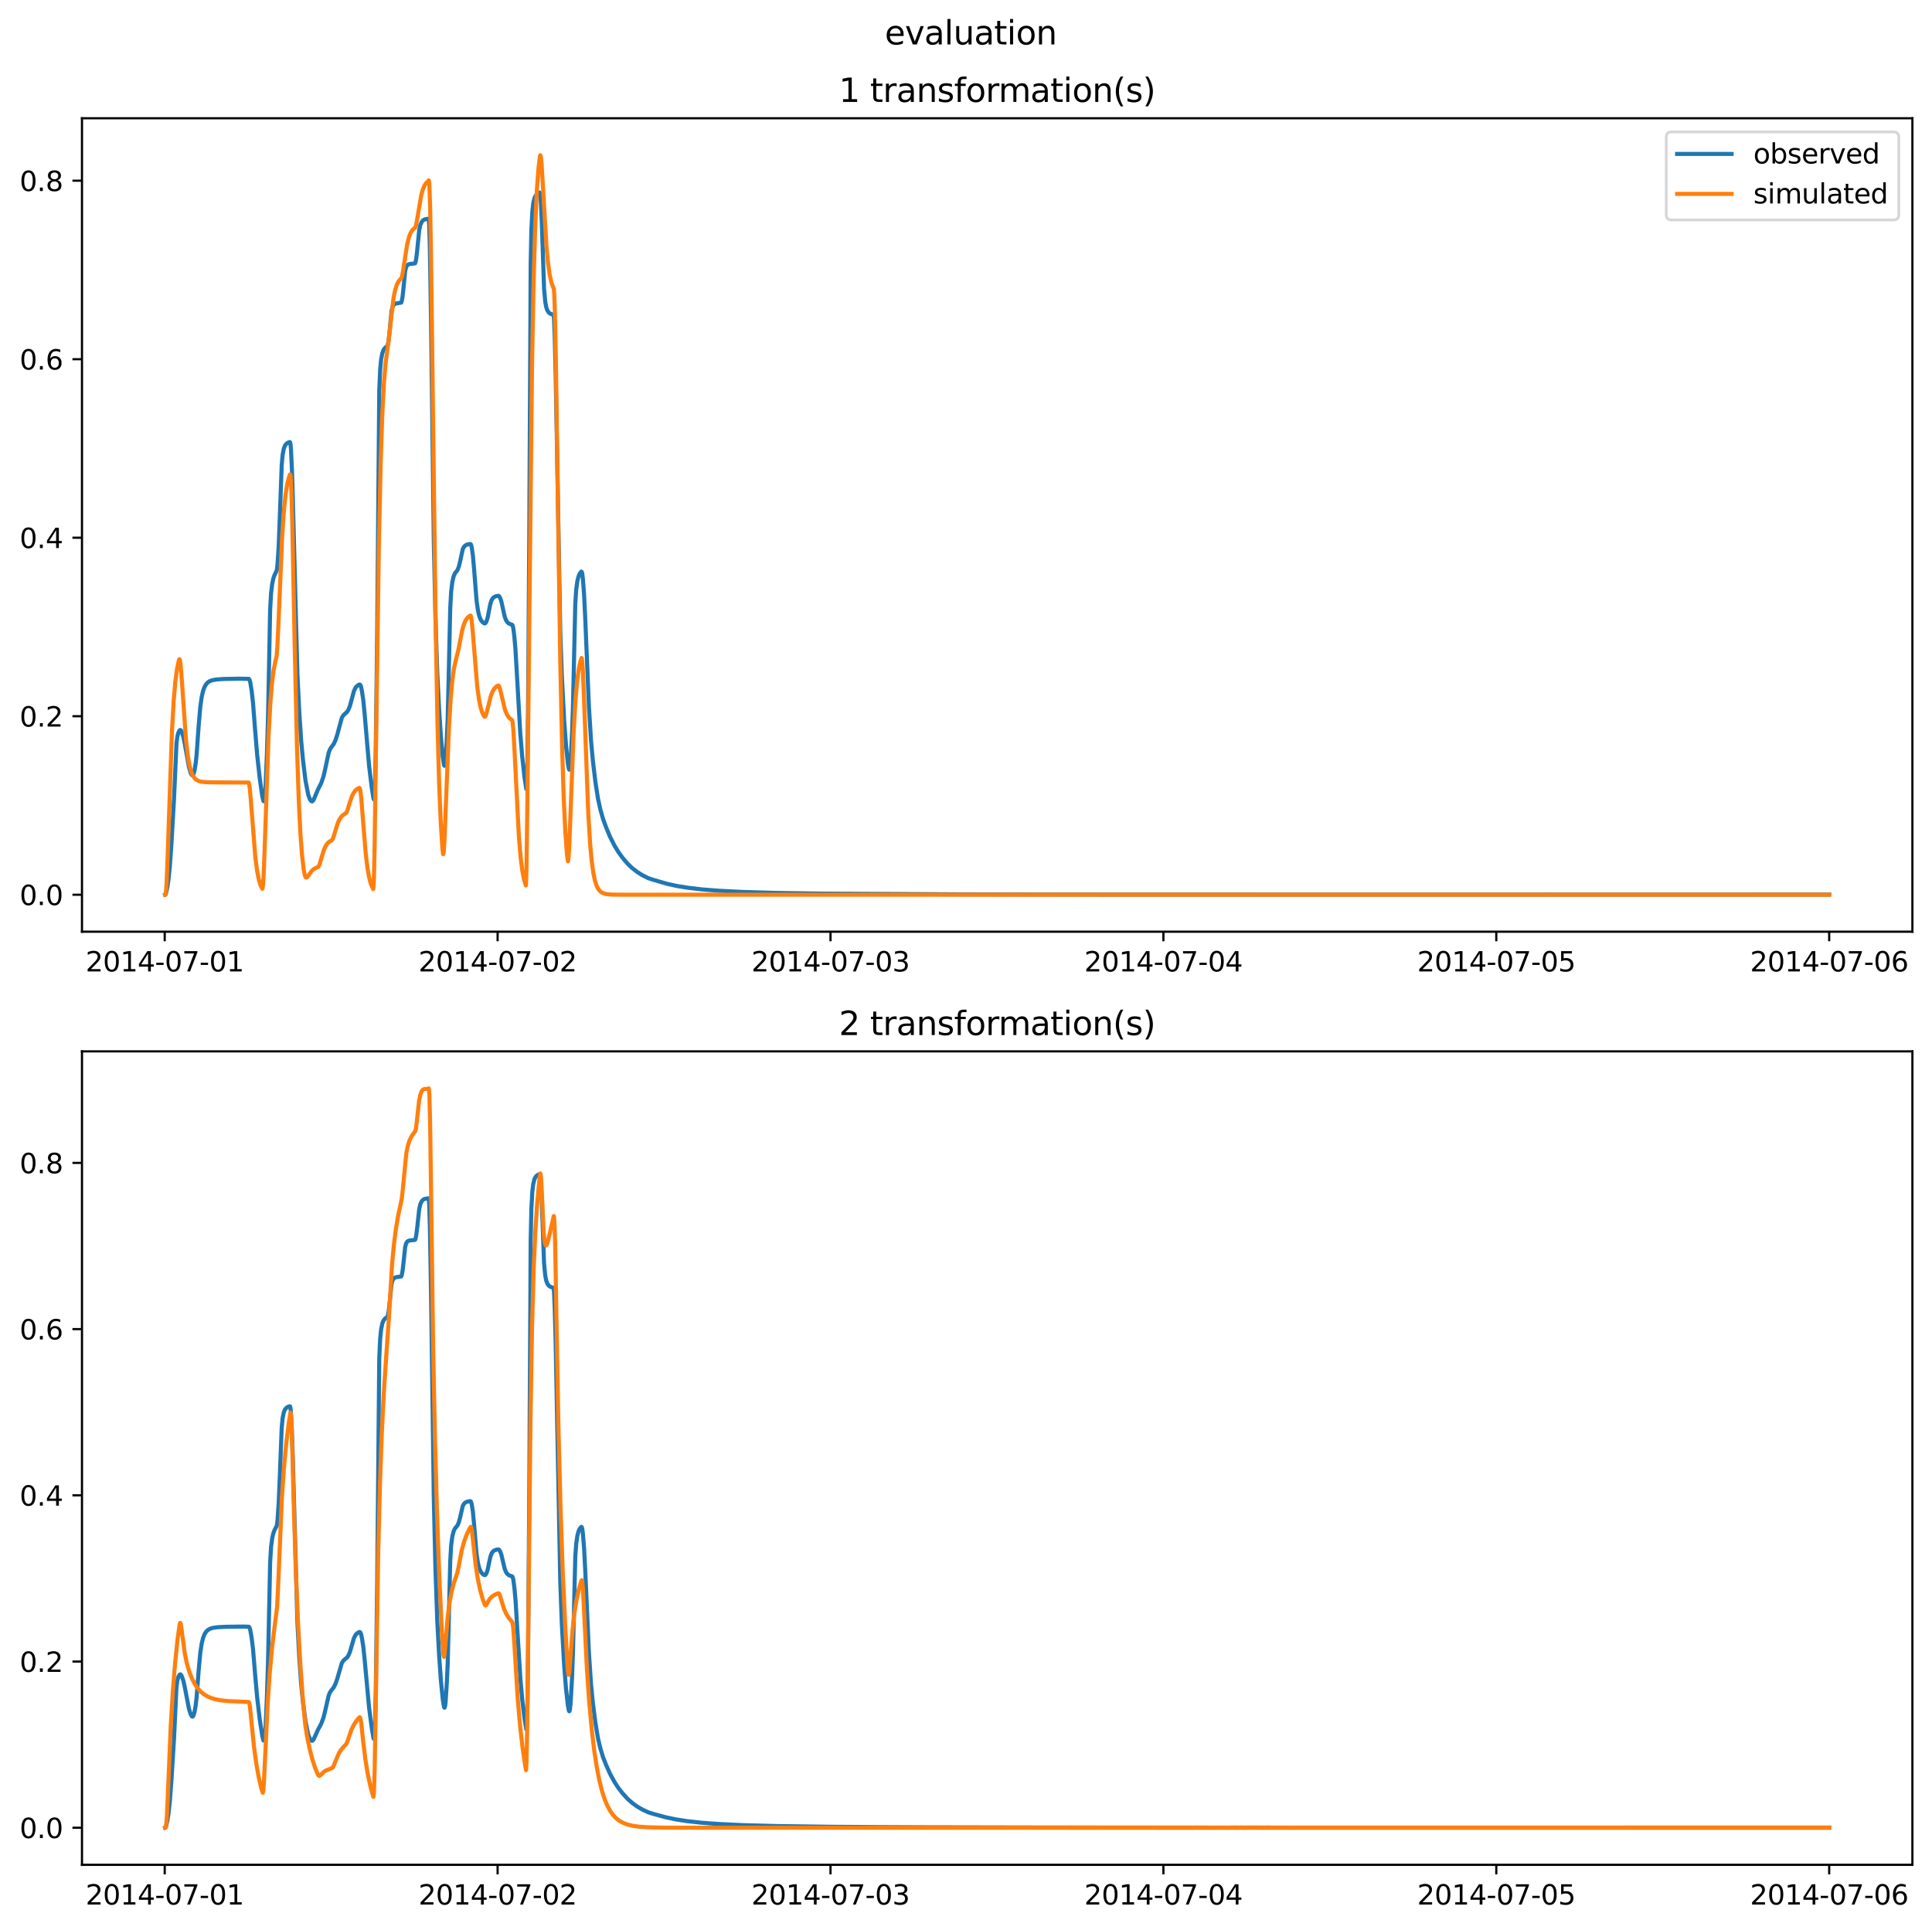 <?xml version="1.0" encoding="utf-8" standalone="no"?>
<!DOCTYPE svg PUBLIC "-//W3C//DTD SVG 1.1//EN"
  "http://www.w3.org/Graphics/SVG/1.1/DTD/svg11.dtd">
<svg xmlns:xlink="http://www.w3.org/1999/xlink" width="709.427pt" height="708.798pt" viewBox="0 0 709.427 708.798" xmlns="http://www.w3.org/2000/svg" version="1.1">
 <defs>
  <style type="text/css">*{stroke-linejoin: round; stroke-linecap: butt}</style>
 </defs>
 <g id="figure_1">
  <g id="patch_1">
   <path d="M 0 708.798 
L 709.427 708.798 
L 709.427 0 
L 0 0 
z
" style="fill: #ffffff"/>
  </g>
  <g id="axes_1">
   <g id="patch_2">
    <path d="M 30.103 342.2 
L 702.227 342.2 
L 702.227 43.44 
L 30.103 43.44 
z
" style="fill: #ffffff"/>
   </g>
   <g id="matplotlib.axis_1">
    <g id="xtick_1">
     <g id="line2d_1">
      <defs>
       <path id="m57f386898c" d="M 0 0 
L 0 3.5 
" style="stroke: #000000; stroke-width: 0.8"/>
      </defs>
      <g>
       <use xlink:href="#m57f386898c" x="60.484" y="342.2" style="stroke: #000000; stroke-width: 0.8"/>
      </g>
     </g>
     <g id="text_1">
      <!-- 2014-07-01 -->
      <g transform="translate(31.427 356.798) scale(0.1 -0.1)">
       <defs>
        <path id="DejaVuSans-32" d="M 1228 531 
L 3431 531 
L 3431 0 
L 469 0 
L 469 531 
Q 828 903 1448 1529 
Q 2069 2156 2228 2338 
Q 2531 2678 2651 2914 
Q 2772 3150 2772 3378 
Q 2772 3750 2511 3984 
Q 2250 4219 1831 4219 
Q 1534 4219 1204 4116 
Q 875 4013 500 3803 
L 500 4441 
Q 881 4594 1212 4672 
Q 1544 4750 1819 4750 
Q 2544 4750 2975 4387 
Q 3406 4025 3406 3419 
Q 3406 3131 3298 2873 
Q 3191 2616 2906 2266 
Q 2828 2175 2409 1742 
Q 1991 1309 1228 531 
z
" transform="scale(0.016)"/>
        <path id="DejaVuSans-30" d="M 2034 4250 
Q 1547 4250 1301 3770 
Q 1056 3291 1056 2328 
Q 1056 1369 1301 889 
Q 1547 409 2034 409 
Q 2525 409 2770 889 
Q 3016 1369 3016 2328 
Q 3016 3291 2770 3770 
Q 2525 4250 2034 4250 
z
M 2034 4750 
Q 2819 4750 3233 4129 
Q 3647 3509 3647 2328 
Q 3647 1150 3233 529 
Q 2819 -91 2034 -91 
Q 1250 -91 836 529 
Q 422 1150 422 2328 
Q 422 3509 836 4129 
Q 1250 4750 2034 4750 
z
" transform="scale(0.016)"/>
        <path id="DejaVuSans-31" d="M 794 531 
L 1825 531 
L 1825 4091 
L 703 3866 
L 703 4441 
L 1819 4666 
L 2450 4666 
L 2450 531 
L 3481 531 
L 3481 0 
L 794 0 
L 794 531 
z
" transform="scale(0.016)"/>
        <path id="DejaVuSans-34" d="M 2419 4116 
L 825 1625 
L 2419 1625 
L 2419 4116 
z
M 2253 4666 
L 3047 4666 
L 3047 1625 
L 3713 1625 
L 3713 1100 
L 3047 1100 
L 3047 0 
L 2419 0 
L 2419 1100 
L 313 1100 
L 313 1709 
L 2253 4666 
z
" transform="scale(0.016)"/>
        <path id="DejaVuSans-2d" d="M 313 2009 
L 1997 2009 
L 1997 1497 
L 313 1497 
L 313 2009 
z
" transform="scale(0.016)"/>
        <path id="DejaVuSans-37" d="M 525 4666 
L 3525 4666 
L 3525 4397 
L 1831 0 
L 1172 0 
L 2766 4134 
L 525 4134 
L 525 4666 
z
" transform="scale(0.016)"/>
       </defs>
       <use xlink:href="#DejaVuSans-32"/>
       <use xlink:href="#DejaVuSans-30" x="63.623"/>
       <use xlink:href="#DejaVuSans-31" x="127.246"/>
       <use xlink:href="#DejaVuSans-34" x="190.869"/>
       <use xlink:href="#DejaVuSans-2d" x="254.492"/>
       <use xlink:href="#DejaVuSans-30" x="290.576"/>
       <use xlink:href="#DejaVuSans-37" x="354.199"/>
       <use xlink:href="#DejaVuSans-2d" x="417.822"/>
       <use xlink:href="#DejaVuSans-30" x="453.906"/>
       <use xlink:href="#DejaVuSans-31" x="517.529"/>
      </g>
     </g>
    </g>
    <g id="xtick_2">
     <g id="line2d_2">
      <g>
       <use xlink:href="#m57f386898c" x="182.723" y="342.2" style="stroke: #000000; stroke-width: 0.8"/>
      </g>
     </g>
     <g id="text_2">
      <!-- 2014-07-02 -->
      <g transform="translate(153.665 356.798) scale(0.1 -0.1)">
       <use xlink:href="#DejaVuSans-32"/>
       <use xlink:href="#DejaVuSans-30" x="63.623"/>
       <use xlink:href="#DejaVuSans-31" x="127.246"/>
       <use xlink:href="#DejaVuSans-34" x="190.869"/>
       <use xlink:href="#DejaVuSans-2d" x="254.492"/>
       <use xlink:href="#DejaVuSans-30" x="290.576"/>
       <use xlink:href="#DejaVuSans-37" x="354.199"/>
       <use xlink:href="#DejaVuSans-2d" x="417.822"/>
       <use xlink:href="#DejaVuSans-30" x="453.906"/>
       <use xlink:href="#DejaVuSans-32" x="517.529"/>
      </g>
     </g>
    </g>
    <g id="xtick_3">
     <g id="line2d_3">
      <g>
       <use xlink:href="#m57f386898c" x="304.961" y="342.2" style="stroke: #000000; stroke-width: 0.8"/>
      </g>
     </g>
     <g id="text_3">
      <!-- 2014-07-03 -->
      <g transform="translate(275.903 356.798) scale(0.1 -0.1)">
       <defs>
        <path id="DejaVuSans-33" d="M 2597 2516 
Q 3050 2419 3304 2112 
Q 3559 1806 3559 1356 
Q 3559 666 3084 287 
Q 2609 -91 1734 -91 
Q 1441 -91 1130 -33 
Q 819 25 488 141 
L 488 750 
Q 750 597 1062 519 
Q 1375 441 1716 441 
Q 2309 441 2620 675 
Q 2931 909 2931 1356 
Q 2931 1769 2642 2001 
Q 2353 2234 1838 2234 
L 1294 2234 
L 1294 2753 
L 1863 2753 
Q 2328 2753 2575 2939 
Q 2822 3125 2822 3475 
Q 2822 3834 2567 4026 
Q 2313 4219 1838 4219 
Q 1578 4219 1281 4162 
Q 984 4106 628 3988 
L 628 4550 
Q 988 4650 1302 4700 
Q 1616 4750 1894 4750 
Q 2613 4750 3031 4423 
Q 3450 4097 3450 3541 
Q 3450 3153 3228 2886 
Q 3006 2619 2597 2516 
z
" transform="scale(0.016)"/>
       </defs>
       <use xlink:href="#DejaVuSans-32"/>
       <use xlink:href="#DejaVuSans-30" x="63.623"/>
       <use xlink:href="#DejaVuSans-31" x="127.246"/>
       <use xlink:href="#DejaVuSans-34" x="190.869"/>
       <use xlink:href="#DejaVuSans-2d" x="254.492"/>
       <use xlink:href="#DejaVuSans-30" x="290.576"/>
       <use xlink:href="#DejaVuSans-37" x="354.199"/>
       <use xlink:href="#DejaVuSans-2d" x="417.822"/>
       <use xlink:href="#DejaVuSans-30" x="453.906"/>
       <use xlink:href="#DejaVuSans-33" x="517.529"/>
      </g>
     </g>
    </g>
    <g id="xtick_4">
     <g id="line2d_4">
      <g>
       <use xlink:href="#m57f386898c" x="427.199" y="342.2" style="stroke: #000000; stroke-width: 0.8"/>
      </g>
     </g>
     <g id="text_4">
      <!-- 2014-07-04 -->
      <g transform="translate(398.141 356.798) scale(0.1 -0.1)">
       <use xlink:href="#DejaVuSans-32"/>
       <use xlink:href="#DejaVuSans-30" x="63.623"/>
       <use xlink:href="#DejaVuSans-31" x="127.246"/>
       <use xlink:href="#DejaVuSans-34" x="190.869"/>
       <use xlink:href="#DejaVuSans-2d" x="254.492"/>
       <use xlink:href="#DejaVuSans-30" x="290.576"/>
       <use xlink:href="#DejaVuSans-37" x="354.199"/>
       <use xlink:href="#DejaVuSans-2d" x="417.822"/>
       <use xlink:href="#DejaVuSans-30" x="453.906"/>
       <use xlink:href="#DejaVuSans-34" x="517.529"/>
      </g>
     </g>
    </g>
    <g id="xtick_5">
     <g id="line2d_5">
      <g>
       <use xlink:href="#m57f386898c" x="549.437" y="342.2" style="stroke: #000000; stroke-width: 0.8"/>
      </g>
     </g>
     <g id="text_5">
      <!-- 2014-07-05 -->
      <g transform="translate(520.38 356.798) scale(0.1 -0.1)">
       <defs>
        <path id="DejaVuSans-35" d="M 691 4666 
L 3169 4666 
L 3169 4134 
L 1269 4134 
L 1269 2991 
Q 1406 3038 1543 3061 
Q 1681 3084 1819 3084 
Q 2600 3084 3056 2656 
Q 3513 2228 3513 1497 
Q 3513 744 3044 326 
Q 2575 -91 1722 -91 
Q 1428 -91 1123 -41 
Q 819 9 494 109 
L 494 744 
Q 775 591 1075 516 
Q 1375 441 1709 441 
Q 2250 441 2565 725 
Q 2881 1009 2881 1497 
Q 2881 1984 2565 2268 
Q 2250 2553 1709 2553 
Q 1456 2553 1204 2497 
Q 953 2441 691 2322 
L 691 4666 
z
" transform="scale(0.016)"/>
       </defs>
       <use xlink:href="#DejaVuSans-32"/>
       <use xlink:href="#DejaVuSans-30" x="63.623"/>
       <use xlink:href="#DejaVuSans-31" x="127.246"/>
       <use xlink:href="#DejaVuSans-34" x="190.869"/>
       <use xlink:href="#DejaVuSans-2d" x="254.492"/>
       <use xlink:href="#DejaVuSans-30" x="290.576"/>
       <use xlink:href="#DejaVuSans-37" x="354.199"/>
       <use xlink:href="#DejaVuSans-2d" x="417.822"/>
       <use xlink:href="#DejaVuSans-30" x="453.906"/>
       <use xlink:href="#DejaVuSans-35" x="517.529"/>
      </g>
     </g>
    </g>
    <g id="xtick_6">
     <g id="line2d_6">
      <g>
       <use xlink:href="#m57f386898c" x="671.676" y="342.2" style="stroke: #000000; stroke-width: 0.8"/>
      </g>
     </g>
     <g id="text_6">
      <!-- 2014-07-06 -->
      <g transform="translate(642.618 356.798) scale(0.1 -0.1)">
       <defs>
        <path id="DejaVuSans-36" d="M 2113 2584 
Q 1688 2584 1439 2293 
Q 1191 2003 1191 1497 
Q 1191 994 1439 701 
Q 1688 409 2113 409 
Q 2538 409 2786 701 
Q 3034 994 3034 1497 
Q 3034 2003 2786 2293 
Q 2538 2584 2113 2584 
z
M 3366 4563 
L 3366 3988 
Q 3128 4100 2886 4159 
Q 2644 4219 2406 4219 
Q 1781 4219 1451 3797 
Q 1122 3375 1075 2522 
Q 1259 2794 1537 2939 
Q 1816 3084 2150 3084 
Q 2853 3084 3261 2657 
Q 3669 2231 3669 1497 
Q 3669 778 3244 343 
Q 2819 -91 2113 -91 
Q 1303 -91 875 529 
Q 447 1150 447 2328 
Q 447 3434 972 4092 
Q 1497 4750 2381 4750 
Q 2619 4750 2861 4703 
Q 3103 4656 3366 4563 
z
" transform="scale(0.016)"/>
       </defs>
       <use xlink:href="#DejaVuSans-32"/>
       <use xlink:href="#DejaVuSans-30" x="63.623"/>
       <use xlink:href="#DejaVuSans-31" x="127.246"/>
       <use xlink:href="#DejaVuSans-34" x="190.869"/>
       <use xlink:href="#DejaVuSans-2d" x="254.492"/>
       <use xlink:href="#DejaVuSans-30" x="290.576"/>
       <use xlink:href="#DejaVuSans-37" x="354.199"/>
       <use xlink:href="#DejaVuSans-2d" x="417.822"/>
       <use xlink:href="#DejaVuSans-30" x="453.906"/>
       <use xlink:href="#DejaVuSans-36" x="517.529"/>
      </g>
     </g>
    </g>
   </g>
   <g id="matplotlib.axis_2">
    <g id="ytick_1">
     <g id="line2d_7">
      <defs>
       <path id="m4b0a058d04" d="M 0 0 
L -3.5 0 
" style="stroke: #000000; stroke-width: 0.8"/>
      </defs>
      <g>
       <use xlink:href="#m4b0a058d04" x="30.103" y="328.62" style="stroke: #000000; stroke-width: 0.8"/>
      </g>
     </g>
     <g id="text_7">
      <!-- 0.0 -->
      <g transform="translate(7.2 332.419) scale(0.1 -0.1)">
       <defs>
        <path id="DejaVuSans-2e" d="M 684 794 
L 1344 794 
L 1344 0 
L 684 0 
L 684 794 
z
" transform="scale(0.016)"/>
       </defs>
       <use xlink:href="#DejaVuSans-30"/>
       <use xlink:href="#DejaVuSans-2e" x="63.623"/>
       <use xlink:href="#DejaVuSans-30" x="95.41"/>
      </g>
     </g>
    </g>
    <g id="ytick_2">
     <g id="line2d_8">
      <g>
       <use xlink:href="#m4b0a058d04" x="30.103" y="263.056" style="stroke: #000000; stroke-width: 0.8"/>
      </g>
     </g>
     <g id="text_8">
      <!-- 0.2 -->
      <g transform="translate(7.2 266.855) scale(0.1 -0.1)">
       <use xlink:href="#DejaVuSans-30"/>
       <use xlink:href="#DejaVuSans-2e" x="63.623"/>
       <use xlink:href="#DejaVuSans-32" x="95.41"/>
      </g>
     </g>
    </g>
    <g id="ytick_3">
     <g id="line2d_9">
      <g>
       <use xlink:href="#m4b0a058d04" x="30.103" y="197.492" style="stroke: #000000; stroke-width: 0.8"/>
      </g>
     </g>
     <g id="text_9">
      <!-- 0.4 -->
      <g transform="translate(7.2 201.291) scale(0.1 -0.1)">
       <use xlink:href="#DejaVuSans-30"/>
       <use xlink:href="#DejaVuSans-2e" x="63.623"/>
       <use xlink:href="#DejaVuSans-34" x="95.41"/>
      </g>
     </g>
    </g>
    <g id="ytick_4">
     <g id="line2d_10">
      <g>
       <use xlink:href="#m4b0a058d04" x="30.103" y="131.928" style="stroke: #000000; stroke-width: 0.8"/>
      </g>
     </g>
     <g id="text_10">
      <!-- 0.6 -->
      <g transform="translate(7.2 135.728) scale(0.1 -0.1)">
       <use xlink:href="#DejaVuSans-30"/>
       <use xlink:href="#DejaVuSans-2e" x="63.623"/>
       <use xlink:href="#DejaVuSans-36" x="95.41"/>
      </g>
     </g>
    </g>
    <g id="ytick_5">
     <g id="line2d_11">
      <g>
       <use xlink:href="#m4b0a058d04" x="30.103" y="66.365" style="stroke: #000000; stroke-width: 0.8"/>
      </g>
     </g>
     <g id="text_11">
      <!-- 0.8 -->
      <g transform="translate(7.2 70.164) scale(0.1 -0.1)">
       <defs>
        <path id="DejaVuSans-38" d="M 2034 2216 
Q 1584 2216 1326 1975 
Q 1069 1734 1069 1313 
Q 1069 891 1326 650 
Q 1584 409 2034 409 
Q 2484 409 2743 651 
Q 3003 894 3003 1313 
Q 3003 1734 2745 1975 
Q 2488 2216 2034 2216 
z
M 1403 2484 
Q 997 2584 770 2862 
Q 544 3141 544 3541 
Q 544 4100 942 4425 
Q 1341 4750 2034 4750 
Q 2731 4750 3128 4425 
Q 3525 4100 3525 3541 
Q 3525 3141 3298 2862 
Q 3072 2584 2669 2484 
Q 3125 2378 3379 2068 
Q 3634 1759 3634 1313 
Q 3634 634 3220 271 
Q 2806 -91 2034 -91 
Q 1263 -91 848 271 
Q 434 634 434 1313 
Q 434 1759 690 2068 
Q 947 2378 1403 2484 
z
M 1172 3481 
Q 1172 3119 1398 2916 
Q 1625 2713 2034 2713 
Q 2441 2713 2670 2916 
Q 2900 3119 2900 3481 
Q 2900 3844 2670 4047 
Q 2441 4250 2034 4250 
Q 1625 4250 1398 4047 
Q 1172 3844 1172 3481 
z
" transform="scale(0.016)"/>
       </defs>
       <use xlink:href="#DejaVuSans-30"/>
       <use xlink:href="#DejaVuSans-2e" x="63.623"/>
       <use xlink:href="#DejaVuSans-38" x="95.41"/>
      </g>
     </g>
    </g>
   </g>
   <g id="line2d_12">
    <path d="M 60.654 328.62 
L 60.824 328.539 
L 60.994 327.961 
L 61.418 326.066 
L 61.843 323.241 
L 62.352 318.347 
L 62.946 309.944 
L 63.88 293.826 
L 64.814 272.88 
L 65.153 270.412 
L 65.493 269.124 
L 65.917 268.268 
L 66.172 268.107 
L 66.427 268.24 
L 66.766 268.897 
L 67.36 270.764 
L 67.87 273.299 
L 69.398 281.776 
L 69.992 283.814 
L 70.416 284.645 
L 70.671 284.795 
L 70.841 284.699 
L 71.095 284.208 
L 71.435 282.924 
L 71.859 280.311 
L 72.199 277.093 
L 72.963 266.378 
L 73.557 259.543 
L 74.066 255.944 
L 74.576 253.743 
L 75.085 252.336 
L 75.679 251.31 
L 76.274 250.665 
L 77.038 250.165 
L 78.056 249.805 
L 79.584 249.553 
L 82.216 249.376 
L 87.648 249.272 
L 91.384 249.328 
L 91.638 249.691 
L 91.893 250.573 
L 92.402 253.71 
L 92.912 258.219 
L 93.676 268.129 
L 94.439 277.32 
L 95.373 285.847 
L 96.307 292.446 
L 96.731 294.207 
L 96.901 294.274 
L 97.071 293.817 
L 97.241 292.688 
L 97.495 289.228 
L 98.005 277.183 
L 98.429 262.847 
L 99.193 223.971 
L 99.533 217.87 
L 99.957 214.389 
L 100.382 212.423 
L 100.806 211.222 
L 101.655 209.451 
L 101.91 207.203 
L 102.334 200.543 
L 102.674 191.843 
L 103.438 170.932 
L 103.777 167.068 
L 104.202 164.825 
L 104.626 163.686 
L 105.135 163.005 
L 105.73 162.593 
L 106.409 162.356 
L 106.494 162.387 
L 106.663 163.018 
L 106.833 164.844 
L 107.173 171.905 
L 107.512 182.53 
L 109.21 247.596 
L 109.889 261.444 
L 110.568 271.77 
L 111.247 279.063 
L 112.181 286.73 
L 113.2 291.952 
L 113.794 293.543 
L 114.218 294.175 
L 114.558 294.341 
L 114.813 294.233 
L 115.152 293.776 
L 115.661 292.586 
L 116.68 290.122 
L 117.953 287.596 
L 118.802 285.12 
L 119.396 282.54 
L 120.67 276.523 
L 121.179 275.19 
L 121.773 274.284 
L 122.537 273.268 
L 123.216 271.79 
L 123.811 269.957 
L 125.508 263.684 
L 126.018 262.807 
L 126.697 262.111 
L 127.461 261.457 
L 127.885 260.754 
L 128.479 259.325 
L 128.989 257.47 
L 129.923 253.957 
L 130.432 252.788 
L 130.941 252.097 
L 131.535 251.624 
L 132.045 251.397 
L 132.299 251.562 
L 132.554 252.168 
L 132.894 253.768 
L 133.403 257.203 
L 133.912 262.449 
L 135.525 281.259 
L 136.459 288.913 
L 137.138 293.266 
L 137.308 293.633 
L 137.393 293.402 
L 137.562 291.764 
L 137.732 287.903 
L 137.987 275.003 
L 138.496 232.414 
L 139.26 143.505 
L 139.6 135.709 
L 139.939 132.112 
L 140.364 129.811 
L 140.788 128.617 
L 141.297 127.853 
L 141.892 127.383 
L 142.231 127.131 
L 142.401 126.702 
L 142.741 124.757 
L 143.08 121.551 
L 143.759 114.333 
L 144.099 112.837 
L 144.438 112.132 
L 144.863 111.709 
L 145.457 111.451 
L 146.476 111.292 
L 147.325 111.155 
L 147.494 110.764 
L 147.834 108.882 
L 148.173 105.707 
L 148.768 99.641 
L 149.107 98.18 
L 149.447 97.533 
L 149.871 97.156 
L 150.55 96.934 
L 151.824 96.82 
L 152.418 96.707 
L 152.588 96.286 
L 152.842 94.896 
L 153.182 92.085 
L 153.946 84.443 
L 154.37 82.588 
L 154.88 81.449 
L 155.389 80.874 
L 155.983 80.556 
L 157.002 80.378 
L 157.341 80.361 
L 157.426 80.524 
L 157.596 82.534 
L 157.851 91.293 
L 158.275 117.712 
L 159.294 198.894 
L 159.888 226.409 
L 160.567 247.108 
L 161.246 260.646 
L 161.925 270.9 
L 162.604 278.161 
L 163.029 280.921 
L 163.199 281.273 
L 163.283 281.206 
L 163.453 280.478 
L 163.623 278.983 
L 164.047 271.908 
L 164.387 264.056 
L 164.726 249.648 
L 165.321 223.561 
L 165.66 217.322 
L 166.085 213.757 
L 166.594 211.612 
L 167.103 210.488 
L 167.698 209.775 
L 168.037 209.274 
L 168.462 208.159 
L 168.886 206.519 
L 169.905 201.784 
L 170.329 200.901 
L 170.838 200.352 
L 171.518 200.009 
L 172.536 199.804 
L 172.791 199.832 
L 172.961 200.065 
L 173.215 201.028 
L 173.64 203.963 
L 174.064 208.761 
L 174.998 220.638 
L 175.507 224.219 
L 176.017 226.394 
L 176.526 227.618 
L 177.12 228.433 
L 177.714 228.897 
L 178.054 228.986 
L 178.309 228.812 
L 178.648 228.167 
L 179.073 226.857 
L 179.582 224.151 
L 180.091 221.656 
L 180.516 220.424 
L 181.025 219.626 
L 181.534 219.224 
L 182.298 218.924 
L 183.062 218.837 
L 183.317 219.018 
L 183.656 219.627 
L 184.081 220.831 
L 184.59 223.174 
L 185.354 226.602 
L 185.864 227.887 
L 186.373 228.609 
L 186.967 229.064 
L 187.731 229.355 
L 188.071 229.481 
L 188.24 229.77 
L 188.495 230.818 
L 188.835 233.493 
L 189.259 238.26 
L 189.768 246.952 
L 191.042 269.31 
L 191.721 277.579 
L 192.57 285.283 
L 193.249 289.766 
L 193.334 289.503 
L 193.503 286.977 
L 193.673 280.239 
L 193.928 256.975 
L 194.352 196.025 
L 194.862 97.001 
L 195.116 84.652 
L 195.456 77.917 
L 195.795 74.779 
L 196.22 72.866 
L 196.644 71.928 
L 197.154 71.327 
L 197.833 70.917 
L 198.172 70.707 
L 198.342 71.159 
L 198.597 74.171 
L 198.936 81.336 
L 199.785 106.057 
L 200.21 110.794 
L 200.549 112.71 
L 200.974 113.984 
L 201.483 114.762 
L 201.992 115.171 
L 202.841 115.507 
L 203.265 115.714 
L 203.435 117.011 
L 203.69 123.434 
L 204.029 136.966 
L 205.727 231.552 
L 206.321 248.677 
L 207.17 264.748 
L 207.849 273.918 
L 208.529 280.405 
L 208.868 282.366 
L 209.038 282.69 
L 209.123 282.616 
L 209.293 281.891 
L 209.547 279.093 
L 210.057 269.314 
L 210.396 259.215 
L 211.245 221.65 
L 211.584 216.568 
L 212.009 213.421 
L 212.433 211.703 
L 212.943 210.553 
L 213.452 209.933 
L 213.622 210.043 
L 213.792 210.626 
L 214.046 212.713 
L 214.471 218.318 
L 214.895 227.066 
L 216.253 259.624 
L 217.017 271.862 
L 217.696 279.353 
L 218.63 287.211 
L 219.564 293.249 
L 220.413 297.15 
L 221.431 300.774 
L 222.535 303.796 
L 223.978 307.285 
L 225.591 310.476 
L 227.034 312.874 
L 228.562 314.994 
L 230.43 317.201 
L 232.042 318.749 
L 233.91 320.208 
L 235.777 321.391 
L 237.9 322.475 
L 239.513 323.027 
L 244.86 324.598 
L 248.596 325.413 
L 252.585 326.057 
L 257.848 326.673 
L 264.215 327.169 
L 272.873 327.598 
L 284.927 327.95 
L 301.65 328.212 
L 353.177 328.486 
L 362.769 328.505 
L 370.24 328.521 
L 379.238 328.536 
L 387.472 328.547 
L 388.321 328.547 
L 389.424 328.551 
L 390.697 328.539 
L 391.971 328.561 
L 392.565 328.537 
L 393.414 328.568 
L 394.263 328.537 
L 395.366 328.545 
L 397.573 328.544 
L 397.913 328.547 
L 398.507 328.571 
L 399.016 328.558 
L 400.035 328.562 
L 400.629 328.536 
L 402.242 328.552 
L 402.921 328.541 
L 403.6 328.566 
L 404.619 328.566 
L 565.057 328.584 
L 568.028 328.584 
L 569.046 328.548 
L 569.386 328.58 
L 671.676 328.569 
L 671.676 328.569 
" clip-path="url(#p1a4436eb6e)" style="fill: none; stroke: #1f77b4; stroke-width: 1.5; stroke-linecap: square"/>
   </g>
   <g id="line2d_13">
    <path d="M 60.654 328.62 
L 60.739 328.609 
L 60.909 327.904 
L 61.164 324.53 
L 61.588 313.721 
L 63.116 269.118 
L 63.795 257.15 
L 64.389 250.306 
L 64.983 245.834 
L 65.578 242.96 
L 65.832 242.141 
L 65.917 242.1 
L 66.087 242.515 
L 66.342 244.363 
L 66.766 249.839 
L 68.294 271.76 
L 68.973 277.669 
L 69.567 281.07 
L 70.162 283.308 
L 70.756 284.759 
L 71.35 285.694 
L 72.029 286.358 
L 72.793 286.794 
L 73.812 287.094 
L 75.34 287.272 
L 78.396 287.345 
L 91.299 287.421 
L 91.468 287.913 
L 91.723 289.598 
L 92.148 294.428 
L 93.76 314.889 
L 94.439 320.031 
L 95.034 323.004 
L 95.628 324.974 
L 96.307 326.426 
L 96.392 326.344 
L 96.562 325.287 
L 96.816 321.305 
L 97.241 309.989 
L 98.599 270.598 
L 99.278 258.143 
L 99.872 250.969 
L 100.467 246.265 
L 101.061 243.234 
L 101.57 241.029 
L 101.825 237.842 
L 102.249 228.865 
L 103.607 197.159 
L 104.286 187.175 
L 104.881 181.48 
L 105.475 177.79 
L 106.069 175.442 
L 106.494 174.234 
L 106.578 174.274 
L 106.748 175.472 
L 107.003 180.567 
L 107.342 192.969 
L 108.191 236.349 
L 109.04 274.034 
L 109.719 294.383 
L 110.313 306.219 
L 110.908 314.074 
L 111.502 319.215 
L 111.926 321.471 
L 112.266 322.226 
L 112.521 322.334 
L 112.775 322.188 
L 113.285 321.521 
L 114.473 319.862 
L 115.237 319.186 
L 116.086 318.741 
L 116.935 318.35 
L 117.274 317.653 
L 117.868 315.676 
L 118.887 312.305 
L 119.566 310.765 
L 120.245 309.755 
L 120.924 309.121 
L 121.688 308.697 
L 121.943 308.533 
L 122.283 307.931 
L 122.792 306.352 
L 124.065 302.208 
L 124.744 300.774 
L 125.423 299.843 
L 126.103 299.262 
L 127.206 298.515 
L 127.546 297.718 
L 128.395 294.865 
L 129.243 292.404 
L 129.923 291.085 
L 130.602 290.235 
L 131.366 289.659 
L 131.96 289.376 
L 132.13 289.573 
L 132.299 290.239 
L 132.639 292.985 
L 133.233 300.495 
L 134.252 313.074 
L 134.931 318.794 
L 135.525 322.165 
L 136.119 324.419 
L 136.714 325.898 
L 137.053 326.552 
L 137.138 326.029 
L 137.308 322.478 
L 137.562 310.82 
L 138.157 267.353 
L 139.09 202.04 
L 139.77 170.527 
L 140.364 152.619 
L 140.958 141.084 
L 141.552 133.804 
L 142.146 129.281 
L 142.656 125.497 
L 144.523 109.282 
L 145.117 106.442 
L 145.712 104.584 
L 146.306 103.404 
L 146.9 102.666 
L 147.409 102.152 
L 147.664 101.326 
L 148.089 98.899 
L 149.532 89.611 
L 150.211 86.962 
L 150.805 85.479 
L 151.399 84.536 
L 152.078 83.884 
L 152.503 83.526 
L 152.757 82.781 
L 153.182 80.554 
L 154.71 71.566 
L 155.304 69.473 
L 155.898 68.098 
L 156.492 67.226 
L 157.171 66.622 
L 157.256 66.582 
L 157.426 66.253 
L 157.511 66.46 
L 157.681 68.381 
L 157.935 75.797 
L 158.275 94.06 
L 158.869 141.483 
L 159.973 229.567 
L 160.652 266.188 
L 161.246 287.704 
L 161.84 302.038 
L 162.435 311.456 
L 162.689 313.678 
L 162.774 313.735 
L 162.944 312.743 
L 163.199 308.866 
L 163.708 296.136 
L 164.811 268.092 
L 165.49 256.652 
L 166.085 250.024 
L 166.679 245.668 
L 167.273 242.857 
L 168.377 238.436 
L 169.735 231.375 
L 170.414 229.105 
L 171.008 227.793 
L 171.687 226.837 
L 172.366 226.261 
L 172.791 226.082 
L 172.961 226.484 
L 173.215 228.032 
L 173.64 232.631 
L 175.253 252.308 
L 175.932 257.194 
L 176.526 259.987 
L 177.12 261.815 
L 177.714 262.999 
L 177.969 263.267 
L 178.139 263.201 
L 178.393 262.725 
L 178.818 261.226 
L 180.261 255.515 
L 180.94 253.852 
L 181.619 252.791 
L 182.298 252.138 
L 182.977 251.766 
L 183.147 251.869 
L 183.402 252.373 
L 183.826 253.942 
L 185.439 260.7 
L 186.118 262.374 
L 186.797 263.438 
L 187.476 264.091 
L 188.071 264.543 
L 188.24 265.356 
L 188.495 267.991 
L 188.919 275.459 
L 190.532 307.223 
L 191.211 315.234 
L 191.806 319.869 
L 192.4 322.938 
L 193.079 325.231 
L 193.164 324.356 
L 193.334 318.616 
L 193.673 292.747 
L 195.371 133.44 
L 195.965 102.411 
L 196.559 82.227 
L 197.154 69.498 
L 197.748 61.612 
L 198.257 57.364 
L 198.427 57.02 
L 198.597 57.606 
L 198.851 60.042 
L 199.276 66.845 
L 200.634 90.086 
L 201.228 96.513 
L 201.822 100.791 
L 202.417 103.533 
L 203.011 105.254 
L 203.35 106.008 
L 203.52 108.091 
L 203.775 115.227 
L 204.114 132.049 
L 204.793 180.174 
L 205.727 243.058 
L 206.406 274.631 
L 207.001 293.213 
L 207.595 305.606 
L 208.189 313.725 
L 208.529 316.334 
L 208.613 316.23 
L 208.783 314.943 
L 209.038 310.688 
L 209.547 297.382 
L 210.651 268.633 
L 211.33 256.974 
L 211.924 250.228 
L 212.518 245.797 
L 213.112 242.939 
L 213.537 241.676 
L 213.622 241.825 
L 213.792 242.948 
L 214.046 246.709 
L 214.471 257.135 
L 215.999 298.471 
L 216.678 309.734 
L 217.272 316.267 
L 217.866 320.599 
L 218.46 323.431 
L 219.055 325.27 
L 219.649 326.46 
L 220.328 327.312 
L 221.092 327.877 
L 221.941 328.223 
L 223.129 328.455 
L 225.082 328.581 
L 230.43 328.619 
L 439.932 328.62 
L 671.676 328.62 
L 671.676 328.62 
" clip-path="url(#p1a4436eb6e)" style="fill: none; stroke: #ff7f0e; stroke-width: 1.5; stroke-linecap: square"/>
   </g>
   <g id="patch_3">
    <path d="M 30.103 342.2 
L 30.103 43.44 
" style="fill: none; stroke: #000000; stroke-width: 0.8; stroke-linejoin: miter; stroke-linecap: square"/>
   </g>
   <g id="patch_4">
    <path d="M 702.227 342.2 
L 702.227 43.44 
" style="fill: none; stroke: #000000; stroke-width: 0.8; stroke-linejoin: miter; stroke-linecap: square"/>
   </g>
   <g id="patch_5">
    <path d="M 30.103 342.2 
L 702.227 342.2 
" style="fill: none; stroke: #000000; stroke-width: 0.8; stroke-linejoin: miter; stroke-linecap: square"/>
   </g>
   <g id="patch_6">
    <path d="M 30.103 43.44 
L 702.227 43.44 
" style="fill: none; stroke: #000000; stroke-width: 0.8; stroke-linejoin: miter; stroke-linecap: square"/>
   </g>
   <g id="text_12">
    <!-- 1 transformation(s) -->
    <g transform="translate(308.05 37.44) scale(0.12 -0.12)">
     <defs>
      <path id="DejaVuSans-20" transform="scale(0.016)"/>
      <path id="DejaVuSans-74" d="M 1172 4494 
L 1172 3500 
L 2356 3500 
L 2356 3053 
L 1172 3053 
L 1172 1153 
Q 1172 725 1289 603 
Q 1406 481 1766 481 
L 2356 481 
L 2356 0 
L 1766 0 
Q 1100 0 847 248 
Q 594 497 594 1153 
L 594 3053 
L 172 3053 
L 172 3500 
L 594 3500 
L 594 4494 
L 1172 4494 
z
" transform="scale(0.016)"/>
      <path id="DejaVuSans-72" d="M 2631 2963 
Q 2534 3019 2420 3045 
Q 2306 3072 2169 3072 
Q 1681 3072 1420 2755 
Q 1159 2438 1159 1844 
L 1159 0 
L 581 0 
L 581 3500 
L 1159 3500 
L 1159 2956 
Q 1341 3275 1631 3429 
Q 1922 3584 2338 3584 
Q 2397 3584 2469 3576 
Q 2541 3569 2628 3553 
L 2631 2963 
z
" transform="scale(0.016)"/>
      <path id="DejaVuSans-61" d="M 2194 1759 
Q 1497 1759 1228 1600 
Q 959 1441 959 1056 
Q 959 750 1161 570 
Q 1363 391 1709 391 
Q 2188 391 2477 730 
Q 2766 1069 2766 1631 
L 2766 1759 
L 2194 1759 
z
M 3341 1997 
L 3341 0 
L 2766 0 
L 2766 531 
Q 2569 213 2275 61 
Q 1981 -91 1556 -91 
Q 1019 -91 701 211 
Q 384 513 384 1019 
Q 384 1609 779 1909 
Q 1175 2209 1959 2209 
L 2766 2209 
L 2766 2266 
Q 2766 2663 2505 2880 
Q 2244 3097 1772 3097 
Q 1472 3097 1187 3025 
Q 903 2953 641 2809 
L 641 3341 
Q 956 3463 1253 3523 
Q 1550 3584 1831 3584 
Q 2591 3584 2966 3190 
Q 3341 2797 3341 1997 
z
" transform="scale(0.016)"/>
      <path id="DejaVuSans-6e" d="M 3513 2113 
L 3513 0 
L 2938 0 
L 2938 2094 
Q 2938 2591 2744 2837 
Q 2550 3084 2163 3084 
Q 1697 3084 1428 2787 
Q 1159 2491 1159 1978 
L 1159 0 
L 581 0 
L 581 3500 
L 1159 3500 
L 1159 2956 
Q 1366 3272 1645 3428 
Q 1925 3584 2291 3584 
Q 2894 3584 3203 3211 
Q 3513 2838 3513 2113 
z
" transform="scale(0.016)"/>
      <path id="DejaVuSans-73" d="M 2834 3397 
L 2834 2853 
Q 2591 2978 2328 3040 
Q 2066 3103 1784 3103 
Q 1356 3103 1142 2972 
Q 928 2841 928 2578 
Q 928 2378 1081 2264 
Q 1234 2150 1697 2047 
L 1894 2003 
Q 2506 1872 2764 1633 
Q 3022 1394 3022 966 
Q 3022 478 2636 193 
Q 2250 -91 1575 -91 
Q 1294 -91 989 -36 
Q 684 19 347 128 
L 347 722 
Q 666 556 975 473 
Q 1284 391 1588 391 
Q 1994 391 2212 530 
Q 2431 669 2431 922 
Q 2431 1156 2273 1281 
Q 2116 1406 1581 1522 
L 1381 1569 
Q 847 1681 609 1914 
Q 372 2147 372 2553 
Q 372 3047 722 3315 
Q 1072 3584 1716 3584 
Q 2034 3584 2315 3537 
Q 2597 3491 2834 3397 
z
" transform="scale(0.016)"/>
      <path id="DejaVuSans-66" d="M 2375 4863 
L 2375 4384 
L 1825 4384 
Q 1516 4384 1395 4259 
Q 1275 4134 1275 3809 
L 1275 3500 
L 2222 3500 
L 2222 3053 
L 1275 3053 
L 1275 0 
L 697 0 
L 697 3053 
L 147 3053 
L 147 3500 
L 697 3500 
L 697 3744 
Q 697 4328 969 4595 
Q 1241 4863 1831 4863 
L 2375 4863 
z
" transform="scale(0.016)"/>
      <path id="DejaVuSans-6f" d="M 1959 3097 
Q 1497 3097 1228 2736 
Q 959 2375 959 1747 
Q 959 1119 1226 758 
Q 1494 397 1959 397 
Q 2419 397 2687 759 
Q 2956 1122 2956 1747 
Q 2956 2369 2687 2733 
Q 2419 3097 1959 3097 
z
M 1959 3584 
Q 2709 3584 3137 3096 
Q 3566 2609 3566 1747 
Q 3566 888 3137 398 
Q 2709 -91 1959 -91 
Q 1206 -91 779 398 
Q 353 888 353 1747 
Q 353 2609 779 3096 
Q 1206 3584 1959 3584 
z
" transform="scale(0.016)"/>
      <path id="DejaVuSans-6d" d="M 3328 2828 
Q 3544 3216 3844 3400 
Q 4144 3584 4550 3584 
Q 5097 3584 5394 3201 
Q 5691 2819 5691 2113 
L 5691 0 
L 5113 0 
L 5113 2094 
Q 5113 2597 4934 2840 
Q 4756 3084 4391 3084 
Q 3944 3084 3684 2787 
Q 3425 2491 3425 1978 
L 3425 0 
L 2847 0 
L 2847 2094 
Q 2847 2600 2669 2842 
Q 2491 3084 2119 3084 
Q 1678 3084 1418 2786 
Q 1159 2488 1159 1978 
L 1159 0 
L 581 0 
L 581 3500 
L 1159 3500 
L 1159 2956 
Q 1356 3278 1631 3431 
Q 1906 3584 2284 3584 
Q 2666 3584 2933 3390 
Q 3200 3197 3328 2828 
z
" transform="scale(0.016)"/>
      <path id="DejaVuSans-69" d="M 603 3500 
L 1178 3500 
L 1178 0 
L 603 0 
L 603 3500 
z
M 603 4863 
L 1178 4863 
L 1178 4134 
L 603 4134 
L 603 4863 
z
" transform="scale(0.016)"/>
      <path id="DejaVuSans-28" d="M 1984 4856 
Q 1566 4138 1362 3434 
Q 1159 2731 1159 2009 
Q 1159 1288 1364 580 
Q 1569 -128 1984 -844 
L 1484 -844 
Q 1016 -109 783 600 
Q 550 1309 550 2009 
Q 550 2706 781 3412 
Q 1013 4119 1484 4856 
L 1984 4856 
z
" transform="scale(0.016)"/>
      <path id="DejaVuSans-29" d="M 513 4856 
L 1013 4856 
Q 1481 4119 1714 3412 
Q 1947 2706 1947 2009 
Q 1947 1309 1714 600 
Q 1481 -109 1013 -844 
L 513 -844 
Q 928 -128 1133 580 
Q 1338 1288 1338 2009 
Q 1338 2731 1133 3434 
Q 928 4138 513 4856 
z
" transform="scale(0.016)"/>
     </defs>
     <use xlink:href="#DejaVuSans-31"/>
     <use xlink:href="#DejaVuSans-20" x="63.623"/>
     <use xlink:href="#DejaVuSans-74" x="95.41"/>
     <use xlink:href="#DejaVuSans-72" x="134.619"/>
     <use xlink:href="#DejaVuSans-61" x="175.732"/>
     <use xlink:href="#DejaVuSans-6e" x="237.012"/>
     <use xlink:href="#DejaVuSans-73" x="300.391"/>
     <use xlink:href="#DejaVuSans-66" x="352.49"/>
     <use xlink:href="#DejaVuSans-6f" x="387.695"/>
     <use xlink:href="#DejaVuSans-72" x="448.877"/>
     <use xlink:href="#DejaVuSans-6d" x="488.24"/>
     <use xlink:href="#DejaVuSans-61" x="585.652"/>
     <use xlink:href="#DejaVuSans-74" x="646.932"/>
     <use xlink:href="#DejaVuSans-69" x="686.141"/>
     <use xlink:href="#DejaVuSans-6f" x="713.924"/>
     <use xlink:href="#DejaVuSans-6e" x="775.105"/>
     <use xlink:href="#DejaVuSans-28" x="838.484"/>
     <use xlink:href="#DejaVuSans-73" x="877.498"/>
     <use xlink:href="#DejaVuSans-29" x="929.598"/>
    </g>
   </g>
   <g id="legend_1">
    <g id="patch_7">
     <path d="M 613.833 80.796 
L 695.227 80.796 
Q 697.227 80.796 697.227 78.796 
L 697.227 50.44 
Q 697.227 48.44 695.227 48.44 
L 613.833 48.44 
Q 611.833 48.44 611.833 50.44 
L 611.833 78.796 
Q 611.833 80.796 613.833 80.796 
z
" style="fill: #ffffff; opacity: 0.8; stroke: #cccccc; stroke-linejoin: miter"/>
    </g>
    <g id="line2d_14">
     <path d="M 615.833 56.538 
L 625.833 56.538 
L 635.833 56.538 
" style="fill: none; stroke: #1f77b4; stroke-width: 1.5; stroke-linecap: square"/>
    </g>
    <g id="text_13">
     <!-- observed -->
     <g transform="translate(643.833 60.038) scale(0.1 -0.1)">
      <defs>
       <path id="DejaVuSans-62" d="M 3116 1747 
Q 3116 2381 2855 2742 
Q 2594 3103 2138 3103 
Q 1681 3103 1420 2742 
Q 1159 2381 1159 1747 
Q 1159 1113 1420 752 
Q 1681 391 2138 391 
Q 2594 391 2855 752 
Q 3116 1113 3116 1747 
z
M 1159 2969 
Q 1341 3281 1617 3432 
Q 1894 3584 2278 3584 
Q 2916 3584 3314 3078 
Q 3713 2572 3713 1747 
Q 3713 922 3314 415 
Q 2916 -91 2278 -91 
Q 1894 -91 1617 61 
Q 1341 213 1159 525 
L 1159 0 
L 581 0 
L 581 4863 
L 1159 4863 
L 1159 2969 
z
" transform="scale(0.016)"/>
       <path id="DejaVuSans-65" d="M 3597 1894 
L 3597 1613 
L 953 1613 
Q 991 1019 1311 708 
Q 1631 397 2203 397 
Q 2534 397 2845 478 
Q 3156 559 3463 722 
L 3463 178 
Q 3153 47 2828 -22 
Q 2503 -91 2169 -91 
Q 1331 -91 842 396 
Q 353 884 353 1716 
Q 353 2575 817 3079 
Q 1281 3584 2069 3584 
Q 2775 3584 3186 3129 
Q 3597 2675 3597 1894 
z
M 3022 2063 
Q 3016 2534 2758 2815 
Q 2500 3097 2075 3097 
Q 1594 3097 1305 2825 
Q 1016 2553 972 2059 
L 3022 2063 
z
" transform="scale(0.016)"/>
       <path id="DejaVuSans-76" d="M 191 3500 
L 800 3500 
L 1894 563 
L 2988 3500 
L 3597 3500 
L 2284 0 
L 1503 0 
L 191 3500 
z
" transform="scale(0.016)"/>
       <path id="DejaVuSans-64" d="M 2906 2969 
L 2906 4863 
L 3481 4863 
L 3481 0 
L 2906 0 
L 2906 525 
Q 2725 213 2448 61 
Q 2172 -91 1784 -91 
Q 1150 -91 751 415 
Q 353 922 353 1747 
Q 353 2572 751 3078 
Q 1150 3584 1784 3584 
Q 2172 3584 2448 3432 
Q 2725 3281 2906 2969 
z
M 947 1747 
Q 947 1113 1208 752 
Q 1469 391 1925 391 
Q 2381 391 2643 752 
Q 2906 1113 2906 1747 
Q 2906 2381 2643 2742 
Q 2381 3103 1925 3103 
Q 1469 3103 1208 2742 
Q 947 2381 947 1747 
z
" transform="scale(0.016)"/>
      </defs>
      <use xlink:href="#DejaVuSans-6f"/>
      <use xlink:href="#DejaVuSans-62" x="61.182"/>
      <use xlink:href="#DejaVuSans-73" x="124.658"/>
      <use xlink:href="#DejaVuSans-65" x="176.758"/>
      <use xlink:href="#DejaVuSans-72" x="238.281"/>
      <use xlink:href="#DejaVuSans-76" x="279.395"/>
      <use xlink:href="#DejaVuSans-65" x="338.574"/>
      <use xlink:href="#DejaVuSans-64" x="400.098"/>
     </g>
    </g>
    <g id="line2d_15">
     <path d="M 615.833 71.217 
L 625.833 71.217 
L 635.833 71.217 
" style="fill: none; stroke: #ff7f0e; stroke-width: 1.5; stroke-linecap: square"/>
    </g>
    <g id="text_14">
     <!-- simulated -->
     <g transform="translate(643.833 74.717) scale(0.1 -0.1)">
      <defs>
       <path id="DejaVuSans-75" d="M 544 1381 
L 544 3500 
L 1119 3500 
L 1119 1403 
Q 1119 906 1312 657 
Q 1506 409 1894 409 
Q 2359 409 2629 706 
Q 2900 1003 2900 1516 
L 2900 3500 
L 3475 3500 
L 3475 0 
L 2900 0 
L 2900 538 
Q 2691 219 2414 64 
Q 2138 -91 1772 -91 
Q 1169 -91 856 284 
Q 544 659 544 1381 
z
M 1991 3584 
L 1991 3584 
z
" transform="scale(0.016)"/>
       <path id="DejaVuSans-6c" d="M 603 4863 
L 1178 4863 
L 1178 0 
L 603 0 
L 603 4863 
z
" transform="scale(0.016)"/>
      </defs>
      <use xlink:href="#DejaVuSans-73"/>
      <use xlink:href="#DejaVuSans-69" x="52.1"/>
      <use xlink:href="#DejaVuSans-6d" x="79.883"/>
      <use xlink:href="#DejaVuSans-75" x="177.295"/>
      <use xlink:href="#DejaVuSans-6c" x="240.674"/>
      <use xlink:href="#DejaVuSans-61" x="268.457"/>
      <use xlink:href="#DejaVuSans-74" x="329.736"/>
      <use xlink:href="#DejaVuSans-65" x="368.945"/>
      <use xlink:href="#DejaVuSans-64" x="430.469"/>
     </g>
    </g>
   </g>
  </g>
  <g id="axes_2">
   <g id="patch_8">
    <path d="M 30.103 684.92 
L 702.227 684.92 
L 702.227 386.16 
L 30.103 386.16 
z
" style="fill: #ffffff"/>
   </g>
   <g id="matplotlib.axis_3">
    <g id="xtick_7">
     <g id="line2d_16">
      <g>
       <use xlink:href="#m57f386898c" x="60.484" y="684.92" style="stroke: #000000; stroke-width: 0.8"/>
      </g>
     </g>
     <g id="text_15">
      <!-- 2014-07-01 -->
      <g transform="translate(31.427 699.518) scale(0.1 -0.1)">
       <use xlink:href="#DejaVuSans-32"/>
       <use xlink:href="#DejaVuSans-30" x="63.623"/>
       <use xlink:href="#DejaVuSans-31" x="127.246"/>
       <use xlink:href="#DejaVuSans-34" x="190.869"/>
       <use xlink:href="#DejaVuSans-2d" x="254.492"/>
       <use xlink:href="#DejaVuSans-30" x="290.576"/>
       <use xlink:href="#DejaVuSans-37" x="354.199"/>
       <use xlink:href="#DejaVuSans-2d" x="417.822"/>
       <use xlink:href="#DejaVuSans-30" x="453.906"/>
       <use xlink:href="#DejaVuSans-31" x="517.529"/>
      </g>
     </g>
    </g>
    <g id="xtick_8">
     <g id="line2d_17">
      <g>
       <use xlink:href="#m57f386898c" x="182.723" y="684.92" style="stroke: #000000; stroke-width: 0.8"/>
      </g>
     </g>
     <g id="text_16">
      <!-- 2014-07-02 -->
      <g transform="translate(153.665 699.518) scale(0.1 -0.1)">
       <use xlink:href="#DejaVuSans-32"/>
       <use xlink:href="#DejaVuSans-30" x="63.623"/>
       <use xlink:href="#DejaVuSans-31" x="127.246"/>
       <use xlink:href="#DejaVuSans-34" x="190.869"/>
       <use xlink:href="#DejaVuSans-2d" x="254.492"/>
       <use xlink:href="#DejaVuSans-30" x="290.576"/>
       <use xlink:href="#DejaVuSans-37" x="354.199"/>
       <use xlink:href="#DejaVuSans-2d" x="417.822"/>
       <use xlink:href="#DejaVuSans-30" x="453.906"/>
       <use xlink:href="#DejaVuSans-32" x="517.529"/>
      </g>
     </g>
    </g>
    <g id="xtick_9">
     <g id="line2d_18">
      <g>
       <use xlink:href="#m57f386898c" x="304.961" y="684.92" style="stroke: #000000; stroke-width: 0.8"/>
      </g>
     </g>
     <g id="text_17">
      <!-- 2014-07-03 -->
      <g transform="translate(275.903 699.518) scale(0.1 -0.1)">
       <use xlink:href="#DejaVuSans-32"/>
       <use xlink:href="#DejaVuSans-30" x="63.623"/>
       <use xlink:href="#DejaVuSans-31" x="127.246"/>
       <use xlink:href="#DejaVuSans-34" x="190.869"/>
       <use xlink:href="#DejaVuSans-2d" x="254.492"/>
       <use xlink:href="#DejaVuSans-30" x="290.576"/>
       <use xlink:href="#DejaVuSans-37" x="354.199"/>
       <use xlink:href="#DejaVuSans-2d" x="417.822"/>
       <use xlink:href="#DejaVuSans-30" x="453.906"/>
       <use xlink:href="#DejaVuSans-33" x="517.529"/>
      </g>
     </g>
    </g>
    <g id="xtick_10">
     <g id="line2d_19">
      <g>
       <use xlink:href="#m57f386898c" x="427.199" y="684.92" style="stroke: #000000; stroke-width: 0.8"/>
      </g>
     </g>
     <g id="text_18">
      <!-- 2014-07-04 -->
      <g transform="translate(398.141 699.518) scale(0.1 -0.1)">
       <use xlink:href="#DejaVuSans-32"/>
       <use xlink:href="#DejaVuSans-30" x="63.623"/>
       <use xlink:href="#DejaVuSans-31" x="127.246"/>
       <use xlink:href="#DejaVuSans-34" x="190.869"/>
       <use xlink:href="#DejaVuSans-2d" x="254.492"/>
       <use xlink:href="#DejaVuSans-30" x="290.576"/>
       <use xlink:href="#DejaVuSans-37" x="354.199"/>
       <use xlink:href="#DejaVuSans-2d" x="417.822"/>
       <use xlink:href="#DejaVuSans-30" x="453.906"/>
       <use xlink:href="#DejaVuSans-34" x="517.529"/>
      </g>
     </g>
    </g>
    <g id="xtick_11">
     <g id="line2d_20">
      <g>
       <use xlink:href="#m57f386898c" x="549.437" y="684.92" style="stroke: #000000; stroke-width: 0.8"/>
      </g>
     </g>
     <g id="text_19">
      <!-- 2014-07-05 -->
      <g transform="translate(520.38 699.518) scale(0.1 -0.1)">
       <use xlink:href="#DejaVuSans-32"/>
       <use xlink:href="#DejaVuSans-30" x="63.623"/>
       <use xlink:href="#DejaVuSans-31" x="127.246"/>
       <use xlink:href="#DejaVuSans-34" x="190.869"/>
       <use xlink:href="#DejaVuSans-2d" x="254.492"/>
       <use xlink:href="#DejaVuSans-30" x="290.576"/>
       <use xlink:href="#DejaVuSans-37" x="354.199"/>
       <use xlink:href="#DejaVuSans-2d" x="417.822"/>
       <use xlink:href="#DejaVuSans-30" x="453.906"/>
       <use xlink:href="#DejaVuSans-35" x="517.529"/>
      </g>
     </g>
    </g>
    <g id="xtick_12">
     <g id="line2d_21">
      <g>
       <use xlink:href="#m57f386898c" x="671.676" y="684.92" style="stroke: #000000; stroke-width: 0.8"/>
      </g>
     </g>
     <g id="text_20">
      <!-- 2014-07-06 -->
      <g transform="translate(642.618 699.518) scale(0.1 -0.1)">
       <use xlink:href="#DejaVuSans-32"/>
       <use xlink:href="#DejaVuSans-30" x="63.623"/>
       <use xlink:href="#DejaVuSans-31" x="127.246"/>
       <use xlink:href="#DejaVuSans-34" x="190.869"/>
       <use xlink:href="#DejaVuSans-2d" x="254.492"/>
       <use xlink:href="#DejaVuSans-30" x="290.576"/>
       <use xlink:href="#DejaVuSans-37" x="354.199"/>
       <use xlink:href="#DejaVuSans-2d" x="417.822"/>
       <use xlink:href="#DejaVuSans-30" x="453.906"/>
       <use xlink:href="#DejaVuSans-36" x="517.529"/>
      </g>
     </g>
    </g>
   </g>
   <g id="matplotlib.axis_4">
    <g id="ytick_6">
     <g id="line2d_22">
      <g>
       <use xlink:href="#m4b0a058d04" x="30.103" y="671.299" style="stroke: #000000; stroke-width: 0.8"/>
      </g>
     </g>
     <g id="text_21">
      <!-- 0.0 -->
      <g transform="translate(7.2 675.098) scale(0.1 -0.1)">
       <use xlink:href="#DejaVuSans-30"/>
       <use xlink:href="#DejaVuSans-2e" x="63.623"/>
       <use xlink:href="#DejaVuSans-30" x="95.41"/>
      </g>
     </g>
    </g>
    <g id="ytick_7">
     <g id="line2d_23">
      <g>
       <use xlink:href="#m4b0a058d04" x="30.103" y="610.252" style="stroke: #000000; stroke-width: 0.8"/>
      </g>
     </g>
     <g id="text_22">
      <!-- 0.2 -->
      <g transform="translate(7.2 614.052) scale(0.1 -0.1)">
       <use xlink:href="#DejaVuSans-30"/>
       <use xlink:href="#DejaVuSans-2e" x="63.623"/>
       <use xlink:href="#DejaVuSans-32" x="95.41"/>
      </g>
     </g>
    </g>
    <g id="ytick_8">
     <g id="line2d_24">
      <g>
       <use xlink:href="#m4b0a058d04" x="30.103" y="549.205" style="stroke: #000000; stroke-width: 0.8"/>
      </g>
     </g>
     <g id="text_23">
      <!-- 0.4 -->
      <g transform="translate(7.2 553.005) scale(0.1 -0.1)">
       <use xlink:href="#DejaVuSans-30"/>
       <use xlink:href="#DejaVuSans-2e" x="63.623"/>
       <use xlink:href="#DejaVuSans-34" x="95.41"/>
      </g>
     </g>
    </g>
    <g id="ytick_9">
     <g id="line2d_25">
      <g>
       <use xlink:href="#m4b0a058d04" x="30.103" y="488.159" style="stroke: #000000; stroke-width: 0.8"/>
      </g>
     </g>
     <g id="text_24">
      <!-- 0.6 -->
      <g transform="translate(7.2 491.958) scale(0.1 -0.1)">
       <use xlink:href="#DejaVuSans-30"/>
       <use xlink:href="#DejaVuSans-2e" x="63.623"/>
       <use xlink:href="#DejaVuSans-36" x="95.41"/>
      </g>
     </g>
    </g>
    <g id="ytick_10">
     <g id="line2d_26">
      <g>
       <use xlink:href="#m4b0a058d04" x="30.103" y="427.112" style="stroke: #000000; stroke-width: 0.8"/>
      </g>
     </g>
     <g id="text_25">
      <!-- 0.8 -->
      <g transform="translate(7.2 430.911) scale(0.1 -0.1)">
       <use xlink:href="#DejaVuSans-30"/>
       <use xlink:href="#DejaVuSans-2e" x="63.623"/>
       <use xlink:href="#DejaVuSans-38" x="95.41"/>
      </g>
     </g>
    </g>
   </g>
   <g id="line2d_27">
    <path d="M 60.654 671.299 
L 60.824 671.224 
L 60.994 670.686 
L 61.418 668.921 
L 61.843 666.291 
L 62.352 661.734 
L 62.946 653.909 
L 63.88 638.903 
L 64.814 619.399 
L 65.153 617.101 
L 65.493 615.902 
L 65.917 615.105 
L 66.172 614.955 
L 66.427 615.079 
L 66.766 615.691 
L 67.36 617.429 
L 67.87 619.789 
L 69.398 627.683 
L 69.992 629.58 
L 70.416 630.354 
L 70.671 630.493 
L 70.841 630.404 
L 71.095 629.947 
L 71.435 628.751 
L 71.859 626.319 
L 72.199 623.322 
L 72.963 613.345 
L 73.557 606.981 
L 74.066 603.63 
L 74.576 601.581 
L 75.085 600.271 
L 75.679 599.315 
L 76.274 598.715 
L 77.122 598.212 
L 78.141 597.895 
L 79.839 597.655 
L 82.81 597.494 
L 89.261 597.409 
L 91.384 597.47 
L 91.638 597.808 
L 91.893 598.629 
L 92.402 601.55 
L 92.912 605.748 
L 93.676 614.976 
L 94.439 623.534 
L 95.373 631.473 
L 96.307 637.617 
L 96.731 639.257 
L 96.901 639.319 
L 97.071 638.894 
L 97.241 637.842 
L 97.495 634.621 
L 98.005 623.406 
L 98.429 610.057 
L 99.193 573.86 
L 99.533 568.179 
L 99.957 564.938 
L 100.382 563.108 
L 100.806 561.99 
L 101.655 560.34 
L 101.91 558.247 
L 102.334 552.046 
L 102.674 543.946 
L 103.438 524.475 
L 103.777 520.877 
L 104.202 518.788 
L 104.626 517.728 
L 105.135 517.094 
L 105.73 516.711 
L 106.409 516.49 
L 106.494 516.519 
L 106.663 517.106 
L 106.833 518.807 
L 107.173 525.381 
L 107.512 535.274 
L 109.21 595.857 
L 109.889 608.751 
L 110.568 618.366 
L 111.247 625.156 
L 112.181 632.295 
L 113.2 637.157 
L 113.794 638.639 
L 114.218 639.228 
L 114.558 639.382 
L 114.813 639.282 
L 115.152 638.855 
L 115.661 637.748 
L 116.765 635.308 
L 117.953 633.102 
L 118.802 630.796 
L 119.396 628.394 
L 120.67 622.791 
L 121.179 621.55 
L 121.773 620.707 
L 122.537 619.761 
L 123.216 618.384 
L 123.811 616.678 
L 125.508 610.837 
L 126.103 609.918 
L 126.782 609.314 
L 127.461 608.764 
L 127.885 608.109 
L 128.479 606.778 
L 128.989 605.051 
L 129.923 601.78 
L 130.432 600.691 
L 130.941 600.048 
L 131.535 599.608 
L 132.045 599.396 
L 132.299 599.55 
L 132.554 600.114 
L 132.894 601.604 
L 133.403 604.802 
L 133.912 609.687 
L 135.525 627.201 
L 136.459 634.327 
L 137.138 638.381 
L 137.308 638.722 
L 137.393 638.507 
L 137.562 636.982 
L 137.732 633.387 
L 137.987 621.376 
L 138.496 581.721 
L 139.26 498.937 
L 139.6 491.679 
L 139.939 488.329 
L 140.364 486.187 
L 140.788 485.076 
L 141.297 484.364 
L 141.892 483.926 
L 142.231 483.692 
L 142.401 483.292 
L 142.741 481.481 
L 143.08 478.496 
L 143.759 471.776 
L 144.099 470.382 
L 144.438 469.726 
L 144.863 469.332 
L 145.457 469.092 
L 146.476 468.944 
L 147.325 468.817 
L 147.494 468.453 
L 147.834 466.7 
L 148.173 463.743 
L 148.768 458.095 
L 149.107 456.735 
L 149.447 456.133 
L 149.871 455.782 
L 150.55 455.575 
L 151.908 455.465 
L 152.418 455.363 
L 152.588 454.971 
L 152.842 453.678 
L 153.182 451.06 
L 153.946 443.944 
L 154.37 442.217 
L 154.88 441.157 
L 155.389 440.622 
L 155.983 440.326 
L 157.002 440.16 
L 157.341 440.144 
L 157.426 440.296 
L 157.596 442.167 
L 157.851 450.323 
L 158.275 474.922 
L 159.294 550.51 
L 159.888 576.13 
L 160.567 595.403 
L 161.246 608.008 
L 161.925 617.556 
L 162.604 624.317 
L 163.029 626.886 
L 163.199 627.214 
L 163.283 627.152 
L 163.453 626.474 
L 163.623 625.082 
L 164.047 618.494 
L 164.387 611.183 
L 164.726 597.768 
L 165.321 573.478 
L 165.66 567.669 
L 166.085 564.35 
L 166.594 562.352 
L 167.103 561.305 
L 167.698 560.642 
L 168.037 560.175 
L 168.462 559.138 
L 168.886 557.611 
L 169.905 553.201 
L 170.329 552.379 
L 170.838 551.868 
L 171.518 551.549 
L 172.536 551.358 
L 172.791 551.384 
L 172.961 551.601 
L 173.215 552.498 
L 173.64 555.231 
L 174.064 559.697 
L 174.998 570.757 
L 175.507 574.091 
L 176.017 576.116 
L 176.526 577.255 
L 177.12 578.015 
L 177.714 578.446 
L 178.054 578.53 
L 178.309 578.367 
L 178.648 577.767 
L 179.073 576.547 
L 179.582 574.027 
L 180.091 571.704 
L 180.516 570.557 
L 181.025 569.814 
L 181.534 569.44 
L 182.383 569.142 
L 183.062 569.08 
L 183.317 569.248 
L 183.656 569.815 
L 184.081 570.937 
L 184.59 573.117 
L 185.354 576.31 
L 185.864 577.506 
L 186.373 578.178 
L 186.967 578.602 
L 187.816 578.892 
L 188.071 578.991 
L 188.24 579.259 
L 188.495 580.235 
L 188.919 583.489 
L 189.344 588.307 
L 189.938 598.236 
L 191.127 617.2 
L 191.806 624.583 
L 192.655 631.561 
L 193.249 635.122 
L 193.334 634.877 
L 193.503 632.525 
L 193.673 626.251 
L 193.928 604.59 
L 194.352 547.839 
L 194.862 455.637 
L 195.116 444.139 
L 195.456 437.869 
L 195.795 434.947 
L 196.22 433.165 
L 196.644 432.292 
L 197.154 431.732 
L 197.833 431.351 
L 198.172 431.155 
L 198.342 431.576 
L 198.597 434.38 
L 198.936 441.051 
L 199.785 464.069 
L 200.21 468.48 
L 200.549 470.264 
L 200.974 471.45 
L 201.483 472.174 
L 202.077 472.598 
L 202.841 472.869 
L 203.265 473.061 
L 203.435 474.269 
L 203.69 480.249 
L 204.029 492.849 
L 205.727 580.918 
L 206.321 596.864 
L 207.17 611.828 
L 207.849 620.366 
L 208.529 626.406 
L 208.868 628.232 
L 209.038 628.534 
L 209.123 628.464 
L 209.293 627.789 
L 209.547 625.184 
L 210.057 616.079 
L 210.396 606.675 
L 211.245 571.699 
L 211.584 566.967 
L 212.009 564.037 
L 212.433 562.437 
L 212.943 561.366 
L 213.452 560.789 
L 213.622 560.891 
L 213.792 561.434 
L 214.046 563.378 
L 214.471 568.597 
L 214.895 576.741 
L 216.253 607.057 
L 217.017 618.452 
L 217.696 625.426 
L 218.63 632.743 
L 219.564 638.365 
L 220.413 641.997 
L 221.431 645.372 
L 222.535 648.185 
L 223.978 651.434 
L 225.591 654.405 
L 227.034 656.638 
L 228.647 658.712 
L 230.514 660.751 
L 232.212 662.244 
L 233.995 663.522 
L 235.947 664.658 
L 238.069 665.642 
L 240.107 666.268 
L 244.436 667.454 
L 248.001 668.206 
L 252.076 668.846 
L 257.509 669.455 
L 264.045 669.938 
L 272.958 670.35 
L 285.522 670.687 
L 305.216 670.956 
L 322.702 671.071 
L 339.68 671.139 
L 384.161 671.225 
L 384.586 671.224 
L 435.094 671.253 
L 435.518 671.248 
L 438.659 671.258 
L 439.253 671.231 
L 439.763 671.26 
L 440.442 671.237 
L 440.951 671.251 
L 443.583 671.252 
L 444.346 671.26 
L 451.562 671.26 
L 452.241 671.24 
L 453.429 671.253 
L 454.278 671.246 
L 454.957 671.26 
L 455.806 671.227 
L 456.146 671.245 
L 457.334 671.263 
L 458.183 671.247 
L 461.324 671.233 
L 462.088 671.248 
L 464.04 671.253 
L 464.55 671.254 
L 465.144 671.251 
L 469.049 671.258 
L 469.813 671.258 
L 470.916 671.25 
L 471.426 671.262 
L 471.85 671.244 
L 472.784 671.269 
L 473.463 671.265 
L 474.312 671.257 
L 478.386 671.255 
L 478.811 671.258 
L 671.676 671.251 
L 671.676 671.251 
" clip-path="url(#p0e7f62ca13)" style="fill: none; stroke: #1f77b4; stroke-width: 1.5; stroke-linecap: square"/>
   </g>
   <g id="line2d_28">
    <path d="M 60.654 671.299 
L 60.824 671.261 
L 60.994 670.529 
L 61.248 667.621 
L 61.588 660.38 
L 62.692 634.084 
L 63.455 621.304 
L 64.304 610.692 
L 65.238 601.774 
L 66.002 596.331 
L 66.172 596.053 
L 66.342 596.365 
L 66.596 597.869 
L 67.87 607.374 
L 68.634 611.01 
L 69.483 613.932 
L 70.416 616.346 
L 71.435 618.354 
L 72.454 619.893 
L 73.557 621.164 
L 74.746 622.186 
L 76.019 622.987 
L 77.462 623.63 
L 79.16 624.138 
L 81.282 624.53 
L 84.083 624.809 
L 88.328 624.986 
L 91.384 625.127 
L 91.553 625.598 
L 91.808 627.073 
L 92.232 631.284 
L 93.251 641.469 
L 94.1 647.718 
L 95.034 652.917 
L 95.967 656.912 
L 96.477 658.449 
L 96.647 657.802 
L 96.901 654.907 
L 97.326 645.868 
L 98.259 626.165 
L 99.023 614.786 
L 99.872 605.436 
L 100.806 597.62 
L 101.74 590.329 
L 102.079 583.803 
L 103.522 549.969 
L 104.286 538.939 
L 105.135 529.949 
L 106.069 522.407 
L 106.663 518.799 
L 106.748 519.01 
L 106.918 520.667 
L 107.173 526.441 
L 107.852 552.101 
L 108.616 576.637 
L 109.465 596.649 
L 110.313 611.76 
L 111.247 624.642 
L 112.096 633.5 
L 112.69 637.4 
L 113.709 642.353 
L 114.728 646.3 
L 115.746 649.397 
L 116.765 651.796 
L 117.105 652.226 
L 117.359 652.247 
L 117.699 651.954 
L 118.887 650.775 
L 119.821 650.209 
L 121.094 649.706 
L 122.113 649.282 
L 122.452 648.672 
L 124.49 643.821 
L 125.423 642.435 
L 126.527 641.211 
L 127.206 640.481 
L 127.631 639.446 
L 129.074 635.227 
L 130.007 633.359 
L 131.026 631.839 
L 132.045 630.679 
L 132.215 630.789 
L 132.384 631.276 
L 132.639 632.768 
L 133.318 639.18 
L 134.167 646.205 
L 135.016 651.444 
L 135.95 655.814 
L 137.053 659.931 
L 137.138 659.928 
L 137.308 658.228 
L 137.562 650.445 
L 137.902 630.766 
L 138.836 572.526 
L 139.515 545.21 
L 140.194 526.531 
L 140.958 511.236 
L 141.892 497.143 
L 142.825 483.701 
L 143.929 464.88 
L 144.608 457.424 
L 145.372 451.399 
L 146.221 446.353 
L 147.155 442.039 
L 147.494 440.427 
L 147.834 437.572 
L 149.192 423.638 
L 149.786 420.716 
L 150.38 418.88 
L 151.06 417.462 
L 151.908 416.195 
L 152.503 415.403 
L 152.757 414.335 
L 153.097 411.595 
L 153.861 404.552 
L 154.37 401.992 
L 154.795 400.864 
L 155.219 400.287 
L 155.728 400.001 
L 156.323 399.941 
L 157.341 399.932 
L 157.426 399.74 
L 157.511 399.986 
L 157.681 402.388 
L 157.935 412.112 
L 158.275 436.745 
L 159.039 494.086 
L 159.718 528.288 
L 160.482 556.144 
L 161.331 579.491 
L 162.265 599.292 
L 162.774 607.441 
L 163.029 608.544 
L 163.199 607.886 
L 163.538 604.109 
L 164.387 594.024 
L 165.066 588.674 
L 165.745 584.968 
L 166.594 581.605 
L 167.528 578.845 
L 167.952 577.599 
L 168.377 575.595 
L 169.565 569.339 
L 170.414 566.225 
L 171.348 563.667 
L 172.366 561.541 
L 172.876 560.764 
L 173.045 561.001 
L 173.3 562.213 
L 173.725 566.17 
L 174.658 574.791 
L 175.422 579.729 
L 176.271 583.783 
L 177.205 587.175 
L 178.054 589.487 
L 178.309 589.672 
L 178.478 589.577 
L 178.818 588.998 
L 179.752 587.34 
L 180.516 586.506 
L 181.449 585.851 
L 182.723 585.26 
L 183.062 585.169 
L 183.317 585.404 
L 183.656 586.263 
L 185.1 591.019 
L 185.948 592.838 
L 186.882 594.322 
L 187.901 595.525 
L 188.071 595.711 
L 188.24 596.315 
L 188.495 598.346 
L 188.835 603.232 
L 190.108 623.884 
L 190.957 633.731 
L 191.891 641.971 
L 192.824 648.332 
L 193.164 650.16 
L 193.334 647.426 
L 193.588 634.959 
L 193.928 603.929 
L 194.777 522.314 
L 195.371 487.267 
L 195.965 466.003 
L 196.559 452.616 
L 197.238 442.286 
L 198.087 433.028 
L 198.342 431.133 
L 198.427 431.029 
L 198.512 431.258 
L 198.682 432.761 
L 198.936 437.564 
L 199.615 452.226 
L 199.955 455.757 
L 200.294 457.235 
L 200.464 457.429 
L 200.634 457.357 
L 200.889 456.883 
L 201.313 455.471 
L 202.417 450.63 
L 203.35 446.628 
L 203.435 446.884 
L 203.605 449.092 
L 203.86 457.266 
L 204.284 481.91 
L 205.048 523.77 
L 205.812 553.535 
L 206.661 577.878 
L 207.595 598.181 
L 208.444 612.618 
L 208.698 614.907 
L 208.783 615.129 
L 208.868 615.069 
L 209.038 614.134 
L 209.377 609.84 
L 210.226 598.648 
L 210.905 592.574 
L 211.669 587.802 
L 212.518 583.927 
L 213.452 580.601 
L 213.622 580.373 
L 213.792 580.925 
L 214.046 583.52 
L 214.471 591.921 
L 215.489 612.485 
L 216.338 624.892 
L 217.272 635.129 
L 218.206 642.976 
L 219.139 649.09 
L 220.073 653.881 
L 221.092 657.938 
L 222.111 661.052 
L 223.129 663.441 
L 224.148 665.274 
L 225.167 666.68 
L 226.27 667.836 
L 227.458 668.76 
L 228.817 669.518 
L 230.345 670.104 
L 232.212 670.565 
L 234.589 670.905 
L 237.9 671.133 
L 243.417 671.26 
L 258.103 671.298 
L 671.676 671.299 
L 671.676 671.299 
" clip-path="url(#p0e7f62ca13)" style="fill: none; stroke: #ff7f0e; stroke-width: 1.5; stroke-linecap: square"/>
   </g>
   <g id="patch_9">
    <path d="M 30.103 684.92 
L 30.103 386.16 
" style="fill: none; stroke: #000000; stroke-width: 0.8; stroke-linejoin: miter; stroke-linecap: square"/>
   </g>
   <g id="patch_10">
    <path d="M 702.227 684.92 
L 702.227 386.16 
" style="fill: none; stroke: #000000; stroke-width: 0.8; stroke-linejoin: miter; stroke-linecap: square"/>
   </g>
   <g id="patch_11">
    <path d="M 30.103 684.92 
L 702.227 684.92 
" style="fill: none; stroke: #000000; stroke-width: 0.8; stroke-linejoin: miter; stroke-linecap: square"/>
   </g>
   <g id="patch_12">
    <path d="M 30.103 386.16 
L 702.227 386.16 
" style="fill: none; stroke: #000000; stroke-width: 0.8; stroke-linejoin: miter; stroke-linecap: square"/>
   </g>
   <g id="text_26">
    <!-- 2 transformation(s) -->
    <g transform="translate(308.05 380.16) scale(0.12 -0.12)">
     <use xlink:href="#DejaVuSans-32"/>
     <use xlink:href="#DejaVuSans-20" x="63.623"/>
     <use xlink:href="#DejaVuSans-74" x="95.41"/>
     <use xlink:href="#DejaVuSans-72" x="134.619"/>
     <use xlink:href="#DejaVuSans-61" x="175.732"/>
     <use xlink:href="#DejaVuSans-6e" x="237.012"/>
     <use xlink:href="#DejaVuSans-73" x="300.391"/>
     <use xlink:href="#DejaVuSans-66" x="352.49"/>
     <use xlink:href="#DejaVuSans-6f" x="387.695"/>
     <use xlink:href="#DejaVuSans-72" x="448.877"/>
     <use xlink:href="#DejaVuSans-6d" x="488.24"/>
     <use xlink:href="#DejaVuSans-61" x="585.652"/>
     <use xlink:href="#DejaVuSans-74" x="646.932"/>
     <use xlink:href="#DejaVuSans-69" x="686.141"/>
     <use xlink:href="#DejaVuSans-6f" x="713.924"/>
     <use xlink:href="#DejaVuSans-6e" x="775.105"/>
     <use xlink:href="#DejaVuSans-28" x="838.484"/>
     <use xlink:href="#DejaVuSans-73" x="877.498"/>
     <use xlink:href="#DejaVuSans-29" x="929.598"/>
    </g>
   </g>
  </g>
  <g id="text_27">
   <!-- evaluation -->
   <g transform="translate(324.904 16.318) scale(0.12 -0.12)">
    <use xlink:href="#DejaVuSans-65"/>
    <use xlink:href="#DejaVuSans-76" x="61.523"/>
    <use xlink:href="#DejaVuSans-61" x="120.703"/>
    <use xlink:href="#DejaVuSans-6c" x="181.982"/>
    <use xlink:href="#DejaVuSans-75" x="209.766"/>
    <use xlink:href="#DejaVuSans-61" x="273.145"/>
    <use xlink:href="#DejaVuSans-74" x="334.424"/>
    <use xlink:href="#DejaVuSans-69" x="373.633"/>
    <use xlink:href="#DejaVuSans-6f" x="401.416"/>
    <use xlink:href="#DejaVuSans-6e" x="462.598"/>
   </g>
  </g>
 </g>
 <defs>
  <clipPath id="p1a4436eb6e">
   <rect x="30.103" y="43.44" width="672.124" height="298.76"/>
  </clipPath>
  <clipPath id="p0e7f62ca13">
   <rect x="30.103" y="386.16" width="672.124" height="298.76"/>
  </clipPath>
 </defs>
</svg>
